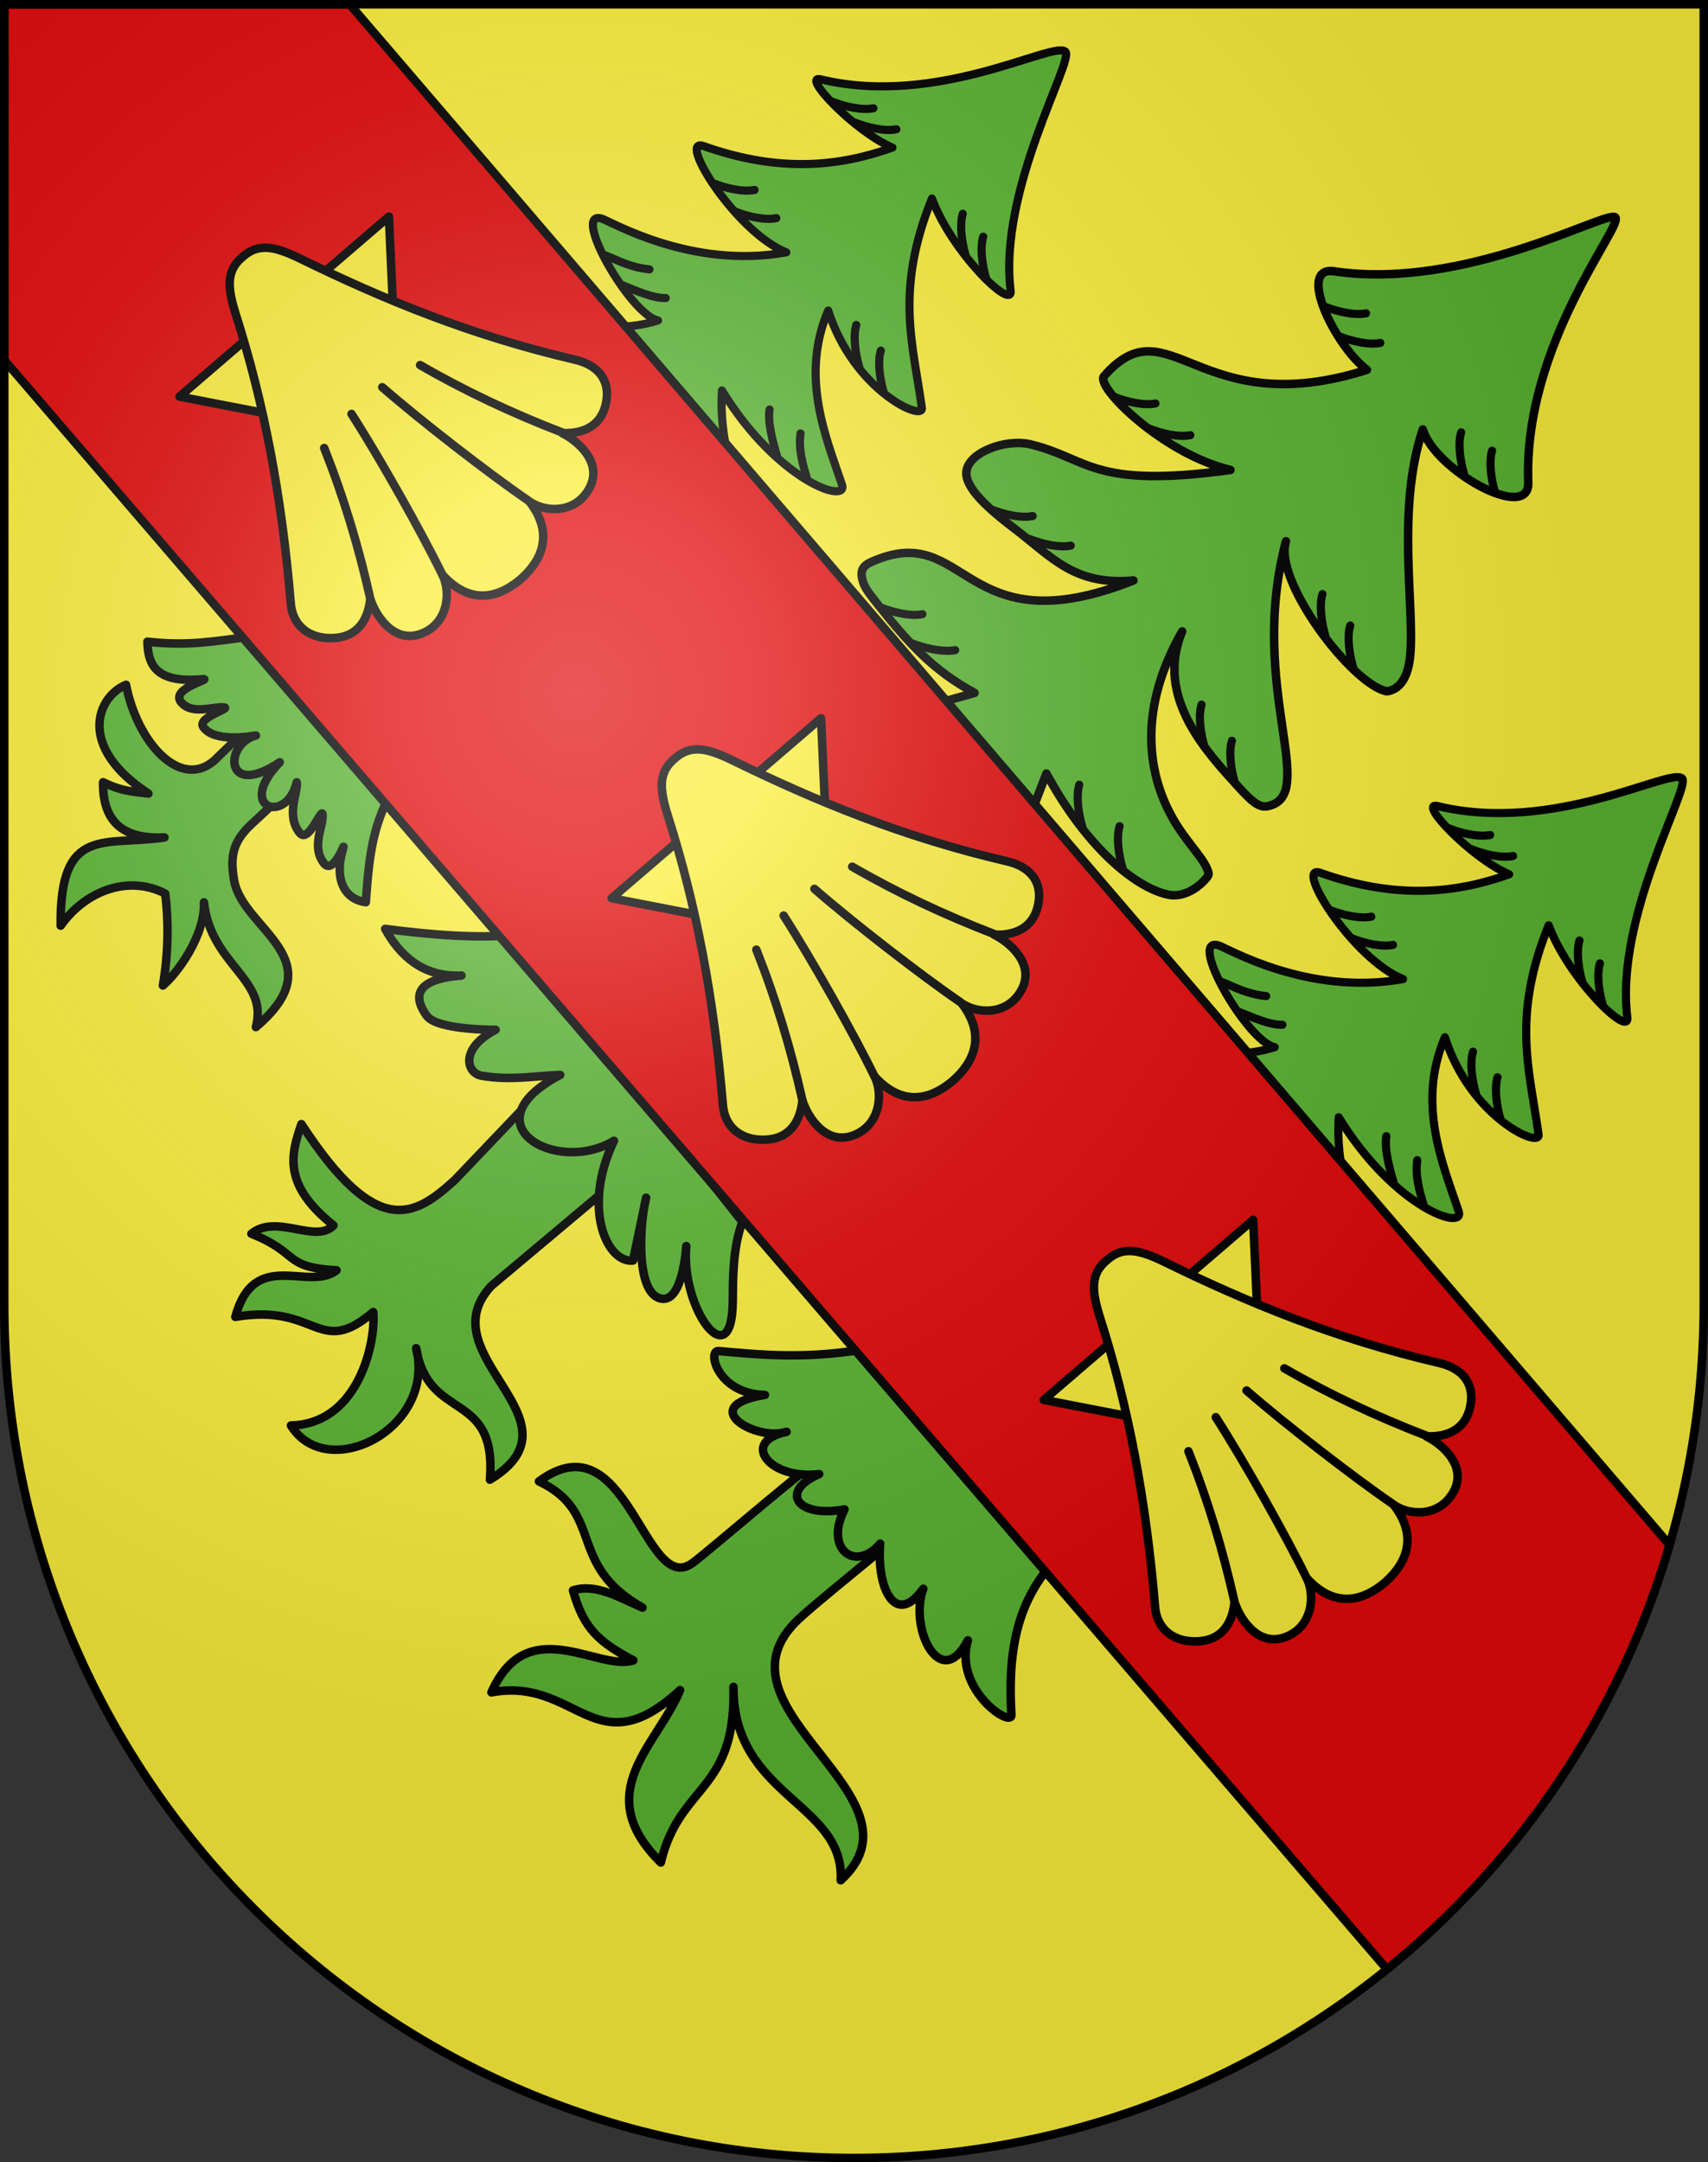 <svg xmlns="http://www.w3.org/2000/svg" xmlns:xlink="http://www.w3.org/1999/xlink" height="763" width="603" version="1.0"><rect width="100%" height="100%" fill="#333333" stroke="none"/><defs><radialGradient xlink:href="#a" id="b" gradientUnits="userSpaceOnUse" gradientTransform="matrix(1.215 0 0 1.267 -839.192 -490.49)" cx="858.042" cy="579.933" fx="858.042" fy="579.933" r="300"/><linearGradient id="a"><stop style="stop-color:#fff;stop-opacity:.314" offset="0"/><stop offset=".19" style="stop-color:#fff;stop-opacity:.251"/><stop style="stop-color:#6b6b6b;stop-opacity:.125" offset=".6"/><stop style="stop-color:#000;stop-opacity:.125" offset="1"/></linearGradient></defs><g style="opacity:1;display:inline"><path style="fill:#fcef3c;fill-opacity:1;stroke:none" d="M1.5 1.5v458.868c0 166.311 134.314 301.132 300 301.132s300-134.821 300-301.132V1.5H1.5z"/><g style="opacity:1;fill:#5ab532;fill-opacity:1;display:inline"><path style="fill:#5ab532;fill-opacity:1;fill-rule:evenodd;stroke:#000;stroke-width:3;stroke-linecap:round;stroke-linejoin:round;stroke-miterlimit:4;stroke-dasharray:none;stroke-opacity:1" d="M-840.41-258.705c-4.054 1.164-16.646 56.68-52.816 86.105-10.435 8.488 19.422 17.517 33.485 14.91-26.25 56.928-64.88 35.313-60.945 70.064.536 4.733 34.146 3.144 54.538-10.68-27.967 40.587-36.509 34.075-54.194 45.96-7.615 5.116-12.795 18.23-8.264 23.27 3.81 4.238 14.854 3.122 26.032 1.074 16.472-3.017 29.41-1.946 42.115-18.716-23.316 61.246-55.48 28.33-67.244 63.902-1.234 3.73-.086 5.463 3.612 7.1 2.243.994 6.315 1.144 9.36 1.357 17.594 1.232 30.223 1.19 45.732-4.184l-10.552 20.917 58.638-.454-10-20c27.582 6.902 50.328 4.383 60.558-2.883 6.342-4.505 5.161-14.935 4.224-15.529-3.643-2.308-11.182-1.761-19.571-3.167-17.954-3.01-39.355-14.931-49.898-47.64 10.665 23.085 37.868 22.289 54.18 22.363 7.083.033 10.194-.55 11.642-2.917 9.953-16.268-35.893-23.203-64.587-67.953 7.137 12.784 53.432 16.87 63.131 9.427 2.68-3.842 1.373-9.016-3.933-14.782-11.892-12.922-41.36-31.083-55.746-56.919 13.486 6.575 49.847-5.616 38.946-14.854-37.563-31.835-44.259-86.972-48.443-85.77z" transform="rotate(47.582 -515.438 1508.776)"/><path d="M-875.273-158.348c4.532-2.213 9.584-5.703 11.712-9.257M-886.383-161.677c4.532-2.213 9.585-5.703 11.712-9.257M-809.3-158.116c-4.531-2.213-9.584-5.704-11.711-9.257M-797.163-161.831c-4.532-2.213-9.585-5.704-11.712-9.257M-896.487-86.859c4.532-2.213 9.585-5.703 11.712-9.257M-913.04-85.324c4.532-2.213 9.584-5.703 11.712-9.257M-800.2-83.474c-4.533-2.213-9.585-5.703-11.713-9.257M-785.397-83.233c-4.532-2.213-9.585-5.703-11.712-9.257M-896.18-29.412c4.532-2.213 9.585-5.703 11.712-9.257M-912.96-26.515c4.532-2.214 9.584-5.704 11.712-9.257M-800.207-25.647c-4.531-2.213-9.584-5.703-11.711-9.257M-783.54-24.962c-4.532-2.214-9.584-5.704-11.711-9.257M-897.013 26.063c4.532-2.213 10.13-6.182 12.258-9.736M-913.652 25.585c4.532-2.213 9.585-5.703 11.712-9.256M-808.45 25.269c-4.532-2.214-9.584-5.704-11.712-9.257M-788.04 24.649c-4.531-2.214-9.584-5.704-11.711-9.257" style="opacity:1;fill:#5ab532;fill-opacity:1;fill-rule:evenodd;stroke:#000;stroke-width:2.869;stroke-linecap:round;stroke-linejoin:round;stroke-miterlimit:4;stroke-dasharray:none;stroke-opacity:1;display:inline" transform="rotate(47.582 -515.438 1508.776)"/></g><g style="opacity:1;display:inline"><path style="fill:#5ab532;fill-opacity:1;fill-rule:evenodd;stroke:#000;stroke-width:3;stroke-linecap:round;stroke-linejoin:round;stroke-miterlimit:4;stroke-dasharray:none;stroke-opacity:1" d="M1351.791 422.464 1360 478c1.462 19.074.005 34.876-48.866 30.672 6.25 9.579 12.773 18.384 35.176 13.045 1.295 9.048-15.82 13.259-15.507 24.678 15.911-9.378 16.125-1.36 28.646-15.794.085 12.446-24.26 17.9-9.004 38.307 13.981-26.066 29.662-13.937 28.592-39.464 8.618 5.481 28.108 28.126 13.694 47.535 24.032 2.59 32.523-39.67 5.674-51.636 23.48 12.825 28.868-13.704 52.616 7.997 4.675-40.389-48.328-9.106-53.63-42.487l-2.618-72.657" transform="rotate(52.055 823.459 -780.862)"/><path style="fill:#5ab532;fill-opacity:1;fill-rule:evenodd;stroke:#000;stroke-width:3;stroke-linecap:round;stroke-linejoin:round;stroke-miterlimit:4;stroke-dasharray:none;stroke-opacity:1" d="M1305 408c-7.262 11.324-17.917 23.073-30 35 10.532 1.722 21.809-.033 29.546-11.134-7.45 11.214-6.936 18.036 3.647 18.411 6.366.221 18.857-16.143 18.857-16.143-2.595 14.202 5.762 17.51 9.757 13.874 7.698-7.009 11.52-14.697 16.832-22.058-6.704 36.64 27.187 22.954 30-.681 11.763 23.651 32.612 28.549 37.47 20.689l-14.634-17.277c5.625 7.271 24.14 23.712 31.244 17.782 6.185-5.162-9.08-18.463-9.08-18.463 16.344 15.302 46.561 15.794 25.575-.882-5.506-4.376-15.047-11.601-20.122-20.017L1305 408z" transform="rotate(52.055 823.459 -780.862)"/></g><g style="opacity:1;display:inline"><path style="opacity:1;fill:#5ab532;fill-opacity:1;fill-rule:evenodd;stroke:#000;stroke-width:3;stroke-linecap:round;stroke-linejoin:round;stroke-miterlimit:4;stroke-dasharray:none;stroke-opacity:1" d="M-545.085-335.498c-6.035.504-16.46 48.688-53.396 73.583-6.408 4.32 22.827 3.74 36.47-2.567-7.902 18.788-20.857 36.936-47.432 51.096-9.5 5.062 31.694 12.617 49.545 3.904-19.055 30.297-52.355 40.196-55.187 41.925-10.241 6.253 33.382 16.166 41.791 10-4.655 10.058-12.447 17.426-20 25h95c-13.66-6.702-27.564-12.177-40-25 38.435 7.45 62.792-6.117 55.508-9.305-17.057-7.467-39.84-15.448-50.829-39.546 28.217 13 54.129 1.659 49.867-1.283-19.806-13.671-38.681-21.77-54.546-54.866 19.898 8.021 51.016 5.972 44.68 1.47-30.675-21.792-46.882-74.794-51.471-74.41z" transform="matrix(.645 .706 -.706 .645 708.573 875.895)"/><path style="opacity:1;fill:none;fill-rule:evenodd;stroke:#000;stroke-width:3;stroke-linecap:round;stroke-linejoin:round;stroke-miterlimit:4;stroke-dasharray:none;stroke-opacity:1;display:inline" d="M-514.225-257.5c-4.739-2.315-10.022-5.964-12.246-9.68M-502.893-257.365c-4.739-2.315-10.022-5.964-12.246-9.68M-578.274-260.424c4.738-2.315 10.021-5.964 12.246-9.68M-589.72-259.401c4.739-2.315 10.022-5.964 12.246-9.68M-583.95-205.587c4.738-2.314 10.02-5.963 12.245-9.679M-597.052-206.69c4.739-2.314 10.022-5.963 12.246-9.679M-510.453-200.802c-4.739-2.315-10.022-5.964-12.246-9.68M-497.352-201.103c-4.739-2.314-10.022-5.964-12.246-9.68M-591.661-156.682c4.738-2.315 11.042-4.943 14.174-8.545M-604.2-159.39c4.738-2.314 9.34-3.694 14.855-8.544M-506.964-156.367c-4.77-2.314-11.396-5.737-14.288-9.452M-493.183-158.831c-4.738-2.314-10.021-4.83-13.834-9.452" transform="matrix(.645 .706 -.706 .645 708.573 875.895)"/></g><g style="opacity:1;display:inline"><path style="opacity:1;fill:#5ab532;fill-opacity:1;fill-rule:evenodd;stroke:#000;stroke-width:3;stroke-linecap:round;stroke-linejoin:round;stroke-miterlimit:4;stroke-dasharray:none;stroke-opacity:1;display:inline" d="M-624.7 365.096c-.698-8.327 1.526-49.174.687-49.174l-37.56-.01c-1.927 0-2.158 56.682-2.846 62.633-2.357 20.38-54.143-17.133-57.388 21.512 23.853-10.262 28.332 12.207 57.6 1.88-8.028 3.835-17.28 6.588-20.754 14.45 13.007 6.295 20.14 4.93 32.625.261-5.255 11.987-37.732 16.604-24.556 45.112 15.691-26.373 44.357-9.764 43.32-50.575 9.344 18.705 6.006 47.781 41.254 45.209-16.633-23.382-.978-36.316-29.696-60.151 29.093 25.773 56.544-2.671 76.279 16.53-.875-43.638-75.33-4.353-78.964-47.677z" transform="rotate(48.747 -401.164 1467.97)"/><path style="opacity:1;fill:#5ab532;fill-opacity:1;fill-rule:evenodd;stroke:#000;stroke-width:3;stroke-linecap:round;stroke-linejoin:round;stroke-miterlimit:4;stroke-dasharray:none;stroke-opacity:1;display:inline" d="M-625.85 323.968c10.835 11.247 25.842 15.625 22.003-.927 6.96 12.946 31.68 19.72 24.07.162 9.686 15.337 33.889 8.824 29.842 5.705-21.978-16.94-29.419-31.828-31.013-49.073l-97.84-.78c-12.398 21.491-26.223 33.778-35.775 42.993-2.93 2.827 11.095 10.353 22.417-2.097-13.34 21.23 10.516 13.159 14.834 2.84-8.407 14.927 9.03 15.663 18.805 1.189-4.733 14.398 6.274 16.494 15.273 1.497 5.75 14.695 19.384 11.81 17.384-1.51z" transform="rotate(48.747 -401.164 1467.97)"/></g><g><g style="opacity:1;display:inline"><path style="opacity:1;fill:#5ab532;fill-opacity:1;fill-rule:evenodd;stroke:#000;stroke-width:3;stroke-linecap:round;stroke-linejoin:round;stroke-miterlimit:4;stroke-dasharray:none;stroke-opacity:1" d="M-545.085-335.498c-6.035.504-16.46 48.688-53.396 73.583-6.408 4.32 22.827 3.74 36.47-2.567-7.902 18.788-20.857 36.936-47.432 51.096-9.5 5.062 31.694 12.617 49.545 3.904-19.055 30.297-52.355 40.196-55.187 41.925-10.241 6.253 33.382 16.166 41.791 10-4.655 10.058-12.447 17.426-20 25h95c-13.66-6.702-27.564-12.177-40-25 38.435 7.45 62.792-6.117 55.508-9.305-17.057-7.467-39.84-15.448-50.829-39.546 28.217 13 54.129 1.659 49.867-1.283-19.806-13.671-38.681-21.77-54.546-54.866 19.898 8.021 51.016 5.972 44.68 1.47-30.675-21.792-46.882-74.794-51.471-74.41z" transform="matrix(.645 .706 -.706 .645 490.845 619.451)"/><path style="opacity:1;fill:none;fill-rule:evenodd;stroke:#000;stroke-width:3;stroke-linecap:round;stroke-linejoin:round;stroke-miterlimit:4;stroke-dasharray:none;stroke-opacity:1;display:inline" d="M-514.225-257.5c-4.739-2.315-10.022-5.964-12.246-9.68M-502.893-257.365c-4.739-2.315-10.022-5.964-12.246-9.68M-578.274-260.424c4.738-2.315 10.021-5.964 12.246-9.68M-589.72-259.401c4.739-2.315 10.022-5.964 12.246-9.68M-583.95-205.587c4.738-2.314 10.02-5.963 12.245-9.679M-597.052-206.69c4.739-2.314 10.022-5.963 12.246-9.679M-510.453-200.802c-4.739-2.315-10.022-5.964-12.246-9.68M-497.352-201.103c-4.739-2.314-10.022-5.964-12.246-9.68M-591.661-156.682c4.738-2.315 11.042-4.943 14.174-8.545M-604.2-159.39c4.738-2.314 9.34-3.694 14.855-8.544M-506.964-156.367c-4.77-2.314-11.396-5.737-14.288-9.452M-493.183-158.831c-4.738-2.314-10.021-4.83-13.834-9.452" transform="matrix(.645 .706 -.706 .645 490.845 619.451)"/></g><path style="opacity:1;fill:#5ab532;fill-opacity:1;fill-rule:evenodd;stroke:#000;stroke-width:3;stroke-linecap:round;stroke-linejoin:round;stroke-miterlimit:4;stroke-dasharray:none;stroke-opacity:1;display:inline" d="M73.7 222.314h0zm-9.92 44.295c-11.987 10.367-27.152-6.4-31.092-26.774-10.044 4.061-17.619 21.711 7.904 38.386-4.85-.687-9.045-.61-16.024-4.007-.175 15.089 8.213 20.083 21.683 19.495-21.279 3.117-37.035-4.507-36.645 31.12 8.708-12.277 23.895-18.057 36.897-11.318 1.165 8.852 1.245 20.537-.807 32.44 5.215-4.42 14.981-17.773 14.494-29.372 2.399 22.257 22.91 26.949 18.328 44.045 28.284-24.01-4.612-34.375-7.66-51.688-1.609-9.142-.267-14.285 7.02-20.757l20.985-19.525-16.426-20.104L63.78 266.61z" transform="translate(11.815 1.815)"/><path style="opacity:1;fill:#5ab532;fill-opacity:1;fill-rule:evenodd;stroke:#000;stroke-width:3;stroke-linecap:round;stroke-linejoin:round;stroke-miterlimit:4;stroke-dasharray:none;stroke-opacity:1;display:inline" d="M92.934 274.225c.567 3.582-3.954 11.557 1.047 17.853 3.633 4.573 9.18-13.494 7.937-4.117-.44 3.318-3.354 9.714.586 14.796 3.664 4.728 8.075-9.458 6.717-4.825-3.055 10.421.443 17.576 8.115 18.619 1.226-17.877 2.69-26.242 8.362-37.78l-49.395-55.91c-11.751 1.486-21.6 3.434-36.075 1.755.208 7.05 2 14.797 19.04 13.263 5.364-.483-11.44 3.136-7.06 8.18 3.86 4.444 11.085 1.442 14.959 1.73 3.15.234-9.686 3.586-7.17 7 4.053 5.5 16.387 3.23 18.53 2.94-11.181 2.828-11.341 22.679 8.434 9.43-15.814 16.296 2.495 22.164 5.973 7.066z" transform="translate(11.815 1.815)"/></g><path style="opacity:1;fill:#e20909;fill-opacity:1;stroke:#000;stroke-width:3;stroke-miterlimit:4;stroke-dasharray:none;stroke-opacity:1;display:inline" d="M1.5 1.5v125.563l488.169 567.85c47.011-38.049 82.348-90.048 99.768-149.732L123.437 1.5H1.5z"/></g><g style="opacity:1;display:inline"><g style="fill:#fcef3c;fill-opacity:1;display:inline"><path style="fill-rule:nonzero;stroke:#000;stroke-width:2.754;stroke-linecap:round;stroke-linejoin:round;stroke-miterlimit:4;stroke-dasharray:none;stroke-dashoffset:0;stroke-opacity:1" d="m1042.84 957.876 44.787 56.946-89.497-.239 44.71-56.707z" transform="matrix(-.824 .712 -.712 -.824 1682.144 201.768)"/><path style="fill:#fcef3c;fill-opacity:1;fill-rule:evenodd;stroke:#000;stroke-width:2.754;stroke-linecap:round;stroke-linejoin:round;stroke-miterlimit:4;stroke-dasharray:none;stroke-opacity:1" d="M1514.25 781.497c-6.651.117-10.002-3.757-13.803-12.644-11.862-27.733-25.477-54.85-46.04-83.08-4.972-6.825-3.915-13.473 2.488-17.758 9.086-6.08 16.624 3.355 16.23 2.432-2.001-4.676-3.965-15.71 4.98-19.15 8.76-3.37 15.925 3.174 17.572 9.444.82-15.131 12.175-17.155 18.574-17.193 6.594.05 17.869 2.096 18.298 17.618 1.646-6.27 9.087-13.227 17.847-9.858 8.945 3.44 6.982 14.474 4.982 19.15-.395.923 7.143-8.511 16.229-2.432 6.403 4.285 9.133 11.54 4.161 18.365-20.563 28.23-35.85 54.74-47.713 82.473-3.802 8.887-7.152 12.75-13.804 12.633z" transform="matrix(-.824 .712 -.712 -.824 1889.788 -343.509)"/><path style="fill:#fcef3c;fill-opacity:1;fill-rule:evenodd;stroke:#000;stroke-width:2.754;stroke-linecap:round;stroke-linejoin:round;stroke-miterlimit:4;stroke-dasharray:none;stroke-opacity:1" d="M1473.002 670.693c8.15 15.22 14.987 30.55 20.586 46.66" transform="matrix(-.824 .712 -.712 -.824 1889.788 -343.509)"/><path style="opacity:1;fill:#fcef3c;fill-opacity:1;fill-rule:evenodd;stroke:#000;stroke-width:2.754;stroke-linecap:round;stroke-linejoin:round;stroke-miterlimit:4;stroke-dasharray:none;stroke-opacity:1;display:inline" d="M1495.763 661.22c3.877 14.635 9.421 42.025 11.797 58.72M1555.27 670.693c-8.149 15.22-14.987 30.55-20.585 46.66M1532.558 661.196c-3.877 14.634-9.421 42.025-11.797 58.72" transform="matrix(-.824 .712 -.712 -.824 1889.788 -343.509)"/></g><g style="opacity:1;fill:#fcef3c;fill-opacity:1;display:inline"><path style="fill-rule:nonzero;stroke:#000;stroke-width:2.754;stroke-linecap:round;stroke-linejoin:round;stroke-miterlimit:4;stroke-dasharray:none;stroke-dashoffset:0;stroke-opacity:1" d="m1042.84 957.876 44.787 56.946-89.497-.239 44.71-56.707z" transform="matrix(-.824 .712 -.712 -.824 1834.706 378.784)"/><path style="fill:#fcef3c;fill-opacity:1;fill-rule:evenodd;stroke:#000;stroke-width:2.754;stroke-linecap:round;stroke-linejoin:round;stroke-miterlimit:4;stroke-dasharray:none;stroke-opacity:1" d="M1514.25 781.497c-6.651.117-10.002-3.757-13.803-12.644-11.862-27.733-25.477-54.85-46.04-83.08-4.972-6.825-3.915-13.473 2.488-17.758 9.086-6.08 16.624 3.355 16.23 2.432-2.001-4.676-3.965-15.71 4.98-19.15 8.76-3.37 15.925 3.174 17.572 9.444.82-15.131 12.175-17.155 18.574-17.193 6.594.05 17.869 2.096 18.298 17.618 1.646-6.27 9.087-13.227 17.847-9.858 8.945 3.44 6.982 14.474 4.982 19.15-.395.923 7.143-8.511 16.229-2.432 6.403 4.285 9.133 11.54 4.161 18.365-20.563 28.23-35.85 54.74-47.713 82.473-3.802 8.887-7.152 12.75-13.804 12.633z" transform="matrix(-.824 .712 -.712 -.824 2042.35 -166.493)"/><path style="fill:#fcef3c;fill-opacity:1;fill-rule:evenodd;stroke:#000;stroke-width:2.754;stroke-linecap:round;stroke-linejoin:round;stroke-miterlimit:4;stroke-dasharray:none;stroke-opacity:1" d="M1473.002 670.693c8.15 15.22 14.987 30.55 20.586 46.66" transform="matrix(-.824 .712 -.712 -.824 2042.35 -166.493)"/><path style="opacity:1;fill:#fcef3c;fill-opacity:1;fill-rule:evenodd;stroke:#000;stroke-width:2.754;stroke-linecap:round;stroke-linejoin:round;stroke-miterlimit:4;stroke-dasharray:none;stroke-opacity:1;display:inline" d="M1495.763 661.22c3.877 14.635 9.421 42.025 11.797 58.72M1555.27 670.693c-8.149 15.22-14.987 30.55-20.585 46.66M1532.558 661.196c-3.877 14.634-9.421 42.025-11.797 58.72" transform="matrix(-.824 .712 -.712 -.824 2042.35 -166.493)"/></g><g style="opacity:1;fill:#fcef3c;fill-opacity:1;display:inline"><path style="fill-rule:nonzero;stroke:#000;stroke-width:2.754;stroke-linecap:round;stroke-linejoin:round;stroke-miterlimit:4;stroke-dasharray:none;stroke-dashoffset:0;stroke-opacity:1" d="m1042.84 957.876 44.787 56.946-89.497-.239 44.71-56.707z" transform="matrix(-.824 .712 -.712 -.824 1987.268 555.8)"/><path style="fill:#fcef3c;fill-opacity:1;fill-rule:evenodd;stroke:#000;stroke-width:2.754;stroke-linecap:round;stroke-linejoin:round;stroke-miterlimit:4;stroke-dasharray:none;stroke-opacity:1" d="M1514.25 781.497c-6.651.117-10.002-3.757-13.803-12.644-11.862-27.733-25.477-54.85-46.04-83.08-4.972-6.825-3.915-13.473 2.488-17.758 9.086-6.08 16.624 3.355 16.23 2.432-2.001-4.676-3.965-15.71 4.98-19.15 8.76-3.37 15.925 3.174 17.572 9.444.82-15.131 12.175-17.155 18.574-17.193 6.594.05 17.869 2.096 18.298 17.618 1.646-6.27 9.087-13.227 17.847-9.858 8.945 3.44 6.982 14.474 4.982 19.15-.395.923 7.143-8.511 16.229-2.432 6.403 4.285 9.133 11.54 4.161 18.365-20.563 28.23-35.85 54.74-47.713 82.473-3.802 8.887-7.152 12.75-13.804 12.633z" transform="matrix(-.824 .712 -.712 -.824 2194.912 10.523)"/><path style="fill:#fcef3c;fill-opacity:1;fill-rule:evenodd;stroke:#000;stroke-width:2.754;stroke-linecap:round;stroke-linejoin:round;stroke-miterlimit:4;stroke-dasharray:none;stroke-opacity:1" d="M1473.002 670.693c8.15 15.22 14.987 30.55 20.586 46.66" transform="matrix(-.824 .712 -.712 -.824 2194.912 10.523)"/><path style="opacity:1;fill:#fcef3c;fill-opacity:1;fill-rule:evenodd;stroke:#000;stroke-width:2.754;stroke-linecap:round;stroke-linejoin:round;stroke-miterlimit:4;stroke-dasharray:none;stroke-opacity:1;display:inline" d="M1495.763 661.22c3.877 14.635 9.421 42.025 11.797 58.72M1555.27 670.693c-8.149 15.22-14.987 30.55-20.585 46.66M1532.558 661.196c-3.877 14.634-9.421 42.025-11.797 58.72" transform="matrix(-.824 .712 -.712 -.824 2194.912 10.523)"/></g></g><g style="display:inline"><path style="fill:url(#b);fill-opacity:1" d="M1.5 1.5v458.868c0 166.31 134.315 301.132 300 301.132s300-134.821 300-301.132V1.5H1.5z"/></g><g style="display:inline"><path style="fill:none;fill-opacity:1;stroke:#000;stroke-width:3;stroke-miterlimit:4;stroke-dasharray:none;stroke-opacity:1" d="M1.5 1.5v458.868c0 166.31 134.315 301.132 300 301.132s300-134.821 300-301.132V1.5H1.5z"/></g></svg>